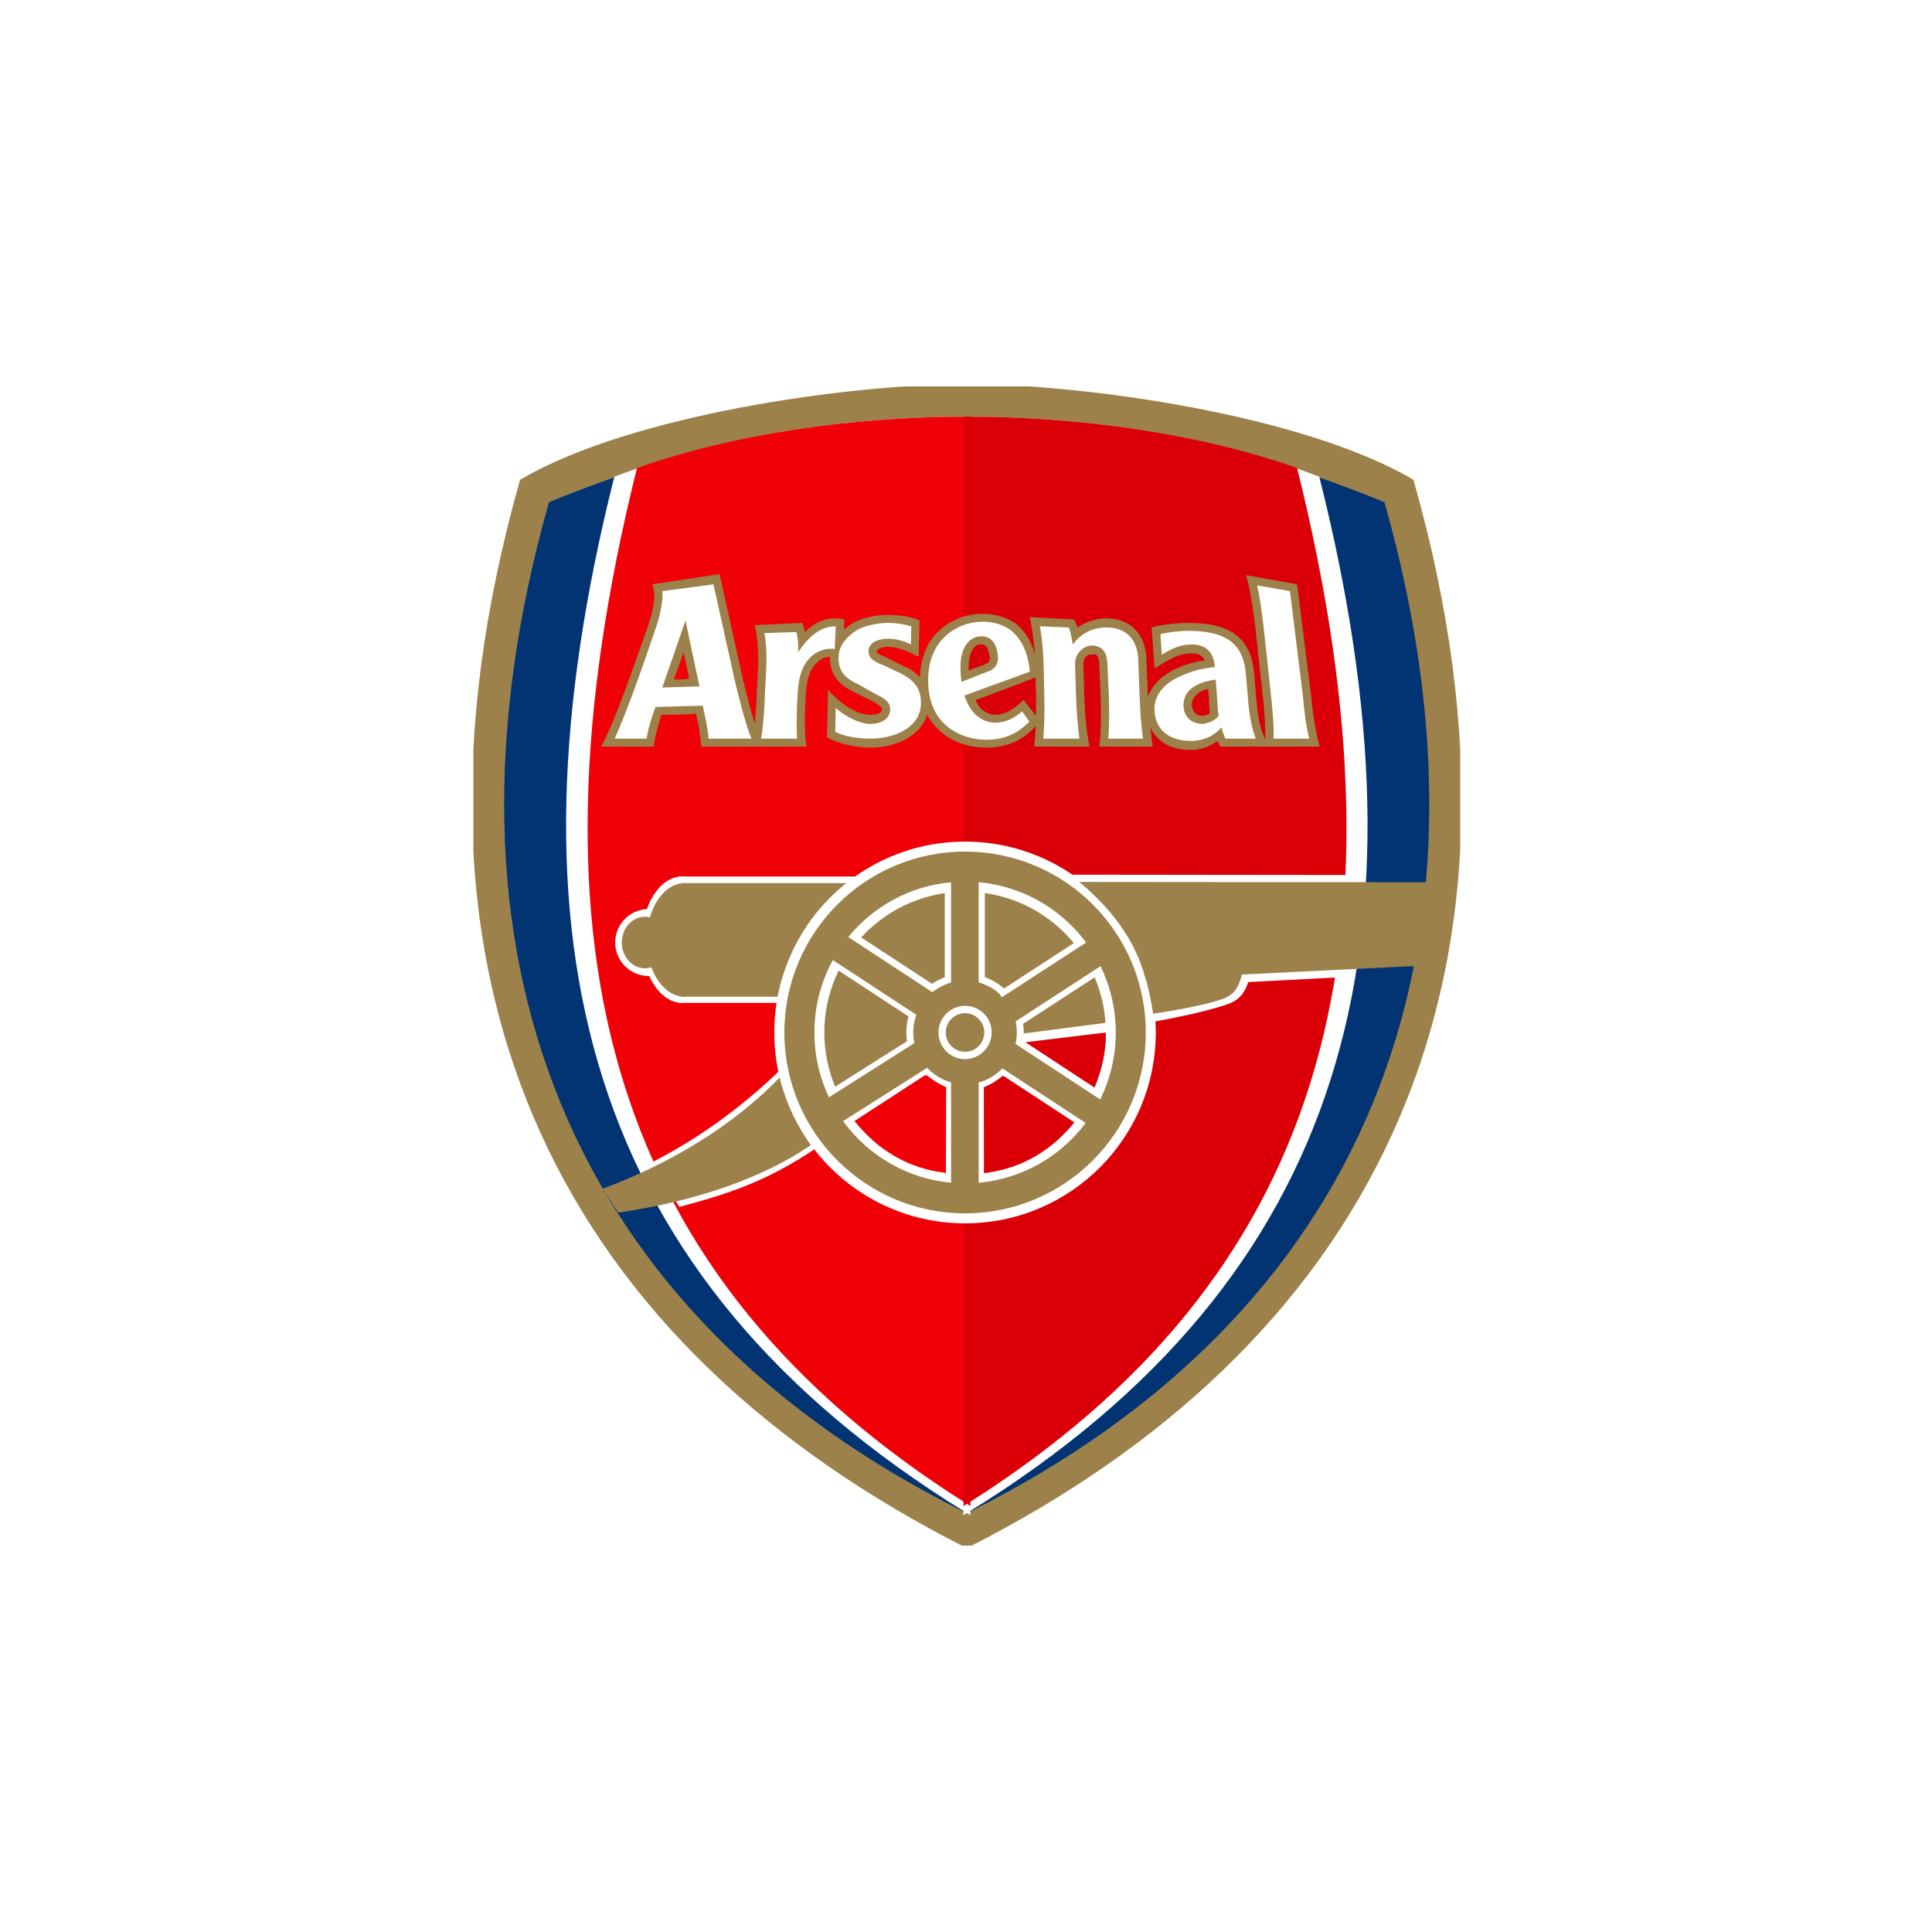 <svg width="200" height="200" viewBox="0 0 200 200" fill="none" xmlns="http://www.w3.org/2000/svg">
<rect width="200" height="200" fill="white"/>
<g clip-path="url(#clip0)">
<path d="M100.079 40.125C87.936 40.125 65.546 43.267 54.143 49.897C39.13 103.122 59.547 139.317 100.079 159.86C140.61 139.317 161.027 102.943 146.015 49.898C134.601 43.267 112.221 40.125 100.079 40.125Z" fill="#9C824A" stroke="#9C824A" stroke-width="0.716" stroke-miterlimit="282"/>
<path d="M100.079 43.547C88.149 43.547 74.717 45.073 57.125 52.253C44.03 98.713 59.222 135.951 100.079 156.247C140.935 135.951 156.116 98.713 143.021 52.253C125.429 45.073 112.008 43.547 100.079 43.547Z" fill="#023474" stroke="#023474" stroke-width="0.716" stroke-miterlimit="282"/>
<path d="M100.023 43.502C88.149 43.502 75.401 45.264 63.897 49.617C51.968 97.188 60.769 131.923 100.09 156.213L100.023 43.502ZM100.09 156.213C139.41 131.923 148.201 97.188 136.271 49.617C124.768 45.264 112.031 43.502 100.157 43.502L100.09 156.213Z" fill="white" stroke="white" stroke-width="0.716" stroke-miterlimit="282"/>
<path d="M100.09 43.491C88.149 43.491 76.063 45.297 66.241 48.719C53.885 98.579 63.808 132.248 100.101 155.259L100.09 43.491Z" fill="#EF0107" stroke="#EF0107" stroke-width="0.716" stroke-miterlimit="282"/>
<path d="M100.113 43.491C112.053 43.491 124.14 45.297 133.973 48.719C146.329 98.579 136.406 132.248 100.102 155.259L100.113 43.491Z" fill="#DB0007" stroke="#DB0007" stroke-width="0.716" stroke-miterlimit="282"/>
<path d="M84.662 118.729C79.393 122.342 75.2 123.643 70.333 124.934L67.396 120.367C71.87 118.101 76.5 114.948 81.165 110.382C81.557 114.813 83.62 117.955 84.662 118.729Z" fill="white"/>
<path d="M83.945 118.538C78.944 121.971 71.981 124.361 64.01 125.528L62.384 123.06C69.212 120.501 75.805 116.687 80.917 111.324C81.691 114.757 82.868 117.035 83.945 118.538Z" fill="#9C824A"/>
<path d="M70.625 97.569C70.625 99.488 69.078 101.036 67.161 101.036C65.243 101.036 63.685 99.488 63.685 97.569C63.685 95.65 65.243 94.102 67.161 94.102C69.078 94.102 70.625 95.65 70.625 97.569Z" fill="white"/>
<path d="M70.255 90.736V103.818H80.559C81.231 99.431 83.72 94.775 89.36 90.736H70.255Z" fill="white"/>
<path d="M70.67 103.818C68.371 103.852 66.476 100.968 66.443 97.356C66.42 93.743 68.259 90.781 70.569 90.736C70.591 90.736 70.614 90.736 70.647 90.736" fill="white"/>
<path d="M69.168 97.569C69.168 99.05 68.091 100.239 66.768 100.239C65.445 100.239 64.369 99.05 64.369 97.569C64.369 96.088 65.445 94.899 66.768 94.899C68.091 94.898 69.168 96.088 69.168 97.569Z" fill="#9C824A"/>
<path d="M70.535 91.421V103.179H80.761C81.568 99.274 83.552 95.123 88.508 91.421H70.535Z" fill="#9C824A"/>
<path d="M70.916 103.179C68.752 103.224 66.981 100.621 66.948 97.378C66.925 94.136 68.663 91.465 70.827 91.421C70.849 91.421 70.872 91.421 70.894 91.421" fill="#9C824A"/>
<path d="M119.644 106.881C119.644 117.798 110.809 126.639 99.9 126.639C89.001 126.639 80.155 117.798 80.155 106.881C80.155 95.965 89.001 87.124 99.9 87.124C110.809 87.124 119.644 95.965 119.644 106.881Z" fill="white"/>
<path d="M118.612 106.881C118.612 117.226 110.237 125.606 99.899 125.606C89.573 125.606 81.198 117.226 81.198 106.881C81.198 96.548 89.573 88.156 99.899 88.156C110.237 88.156 118.612 96.537 118.612 106.881Z" fill="#9C824A"/>
<path d="M115.507 106.881C115.507 115.509 108.521 122.499 99.9 122.499C91.289 122.499 84.304 115.509 84.304 106.881C84.304 98.253 91.289 91.263 99.9 91.263C108.521 91.263 115.507 98.253 115.507 106.881Z" fill="white"/>
<path d="M114.475 106.881C114.475 114.937 107.95 121.455 99.899 121.455C91.86 121.455 85.335 114.937 85.335 106.881C85.335 98.826 91.86 92.307 99.899 92.307C107.95 92.307 114.475 98.826 114.475 106.881Z" fill="#9C824A"/>
<path d="M105.976 106.881C105.988 110.236 103.263 112.962 99.91 112.973C96.547 112.973 93.822 110.247 93.822 106.893V106.881C93.822 103.526 96.536 100.8 99.899 100.8C103.251 100.789 105.976 103.516 105.976 106.87C105.976 106.881 105.976 106.881 105.976 106.881Z" fill="white"/>
<path d="M105.259 106.881C105.259 109.843 102.87 112.244 99.911 112.244C96.951 112.244 94.551 109.855 94.54 106.893V106.881C94.54 103.92 96.939 101.518 99.899 101.518C102.859 101.518 105.259 103.908 105.259 106.87V106.881Z" fill="#9C824A"/>
<path d="M102.658 106.881C102.658 108.396 101.424 109.63 99.9 109.641C98.386 109.641 97.153 108.407 97.153 106.881C97.153 105.356 98.386 104.133 99.9 104.122C101.424 104.121 102.658 105.356 102.658 106.881Z" fill="white"/>
<path d="M101.895 106.881C101.895 107.981 101.009 108.878 99.9 108.878C98.801 108.878 97.904 107.992 97.904 106.881C97.904 105.782 98.801 104.884 99.9 104.884C100.998 104.884 101.895 105.77 101.895 106.881Z" fill="#9C824A"/>
<path d="M101.951 91.971H97.803V101.653H101.951V91.971Z" fill="white"/>
<path d="M101.312 90.579H98.453V102.887H101.312V90.579Z" fill="#9C824A"/>
<path d="M111.459 97.434L113.724 100.912L105.607 106.186L103.353 102.707L111.459 97.434Z" fill="white"/>
<path d="M112.973 97.221L114.531 99.622L104.216 106.331L102.658 103.919L112.973 97.221Z" fill="#9C824A"/>
<path d="M94.08 107.667L96.3 111.167L88.127 116.351L85.907 112.839L94.08 107.667Z" fill="white"/>
<path d="M95.471 107.465L97.007 109.888L86.625 116.474L85.088 114.05L95.471 107.465Z" fill="#9C824A"/>
<path d="M101.951 112.435H97.803V122.117H101.951V112.435Z" fill="white"/>
<path d="M101.312 111.055H98.453V123.351H101.312V111.055Z" fill="#9C824A"/>
<path d="M95.852 111.403C96.413 111.874 97.029 112.3 97.803 112.626L97.78 121.264C93.867 120.76 90.907 118.83 88.665 116.081L95.863 111.403" fill="#EF0107"/>
<path d="M95.852 111.403C96.413 111.874 97.029 112.3 97.803 112.626L97.78 121.264C93.867 120.76 90.907 118.83 88.665 116.081L95.863 111.403" stroke="#EF0107" stroke-width="0.281" stroke-miterlimit="282"/>
<path d="M103.936 111.436C103.364 111.896 102.758 112.334 101.985 112.648L101.996 121.287C105.909 120.782 108.869 118.853 111.112 116.104L103.925 111.437" fill="#DB0007"/>
<path d="M103.936 111.436C103.364 111.896 102.758 112.334 101.985 112.648L101.996 121.287C105.909 120.782 108.869 118.853 111.112 116.104L103.925 111.437" stroke="#DB0007" stroke-width="0.281" stroke-miterlimit="282"/>
<path d="M105.898 107.812L114.464 106.78C114.531 108.923 114.015 110.808 113.286 112.614L105.875 107.812" fill="#DB0007"/>
<path d="M105.909 107.779C105.943 107.644 105.932 107.521 105.988 107.128L114.442 106.029C114.475 106.421 114.453 106.567 114.442 106.747L105.909 107.779Z" fill="white" stroke="white" stroke-width="0.281" stroke-miterlimit="282"/>
<path d="M118.422 100.655H129.511C129.163 101.967 128.826 103.302 127.234 103.897C124.689 104.851 119.409 105.771 119.409 105.771C119.307 104.323 118.982 102.359 118.422 100.655Z" fill="white"/>
<path d="M110.697 90.546L139.668 90.579L138.648 101.17L118.859 102.203C117.794 97.468 114.194 92.947 110.697 90.546Z" fill="white"/>
<path d="M111.728 91.297L148.717 91.331L147.304 99.959L118.601 101.373C117.468 97.087 114.879 93.956 111.728 91.297Z" fill="#9C824A"/>
<path d="M118.422 100.655H128.636C128.3 101.821 128.064 102.887 126.562 103.414C124.174 104.267 119.364 104.94 119.364 104.94C119.162 103.538 118.87 102.113 118.422 100.655Z" fill="#9C824A"/>
<path d="M107.21 75.164C107.21 75.635 107.109 76.925 107.053 77.284H112.794C112.445 75.758 112.288 73.638 112.244 72C112.244 72.112 112.143 68.712 112.143 68.712C112.143 68.477 112.244 68.118 112.39 68.006C112.592 67.77 112.794 67.77 113.04 67.77C113.287 67.658 113.735 67.658 113.791 68.589L113.937 72.112C113.993 73.761 113.993 75.994 113.791 77.284H119.319C119.274 76.813 119.117 75.635 119.072 75.287C119.767 76.813 121.27 77.632 123.265 77.632C124.454 77.632 125.362 77.171 126.057 76.7C126.057 76.813 126.349 77.284 126.349 77.284H136.619C136.171 75.758 135.879 73.638 135.722 72L134.276 60.489L128.995 59.546C129.444 61.072 129.746 63.305 129.937 64.831L130.744 72.236C130.89 73.526 130.991 74.939 130.991 76.465V76.577L130.789 76.106C130.385 75.163 130.194 73.997 130.037 72.235L129.847 69.879C129.544 66.121 127.504 64.482 123.007 64.482C122.267 64.482 120.373 64.594 119.218 64.954L119.521 69.172L120.72 68.476C121.718 67.882 122.458 67.646 123.355 67.646C124.062 67.646 124.51 67.882 124.712 68.353C123.86 68.476 122.918 68.712 121.864 69.172C120.272 69.879 119.274 70.944 118.826 72.111V71.999L118.668 68.117C118.579 65.649 116.976 64.011 114.531 64.011C113.444 64.011 112.445 64.359 111.549 64.953C111.493 64.83 111.448 64.717 111.392 64.594L111.19 64.123L106.604 63.887C106.806 64.717 107.109 67.062 107.154 67.881C106.907 66.714 106.257 65.424 105.057 64.482C104.115 63.887 102.915 63.539 101.671 63.539C99.978 63.539 98.229 64.246 97.085 65.424C95.885 66.591 95.291 68.24 95.235 70.114C94.787 69.643 94.192 69.183 93.497 68.947L91.4 67.881H91.299C90.806 67.645 90.75 67.533 90.75 67.421C90.806 67.186 91.299 66.95 91.95 66.95C92.847 66.95 94.092 67.421 95.089 68.005L95.19 64.246C94.439 63.887 93.396 63.663 91.894 63.663C91.098 63.663 89.606 63.775 88.306 64.481C87.958 64.717 87.655 64.953 87.364 65.189L87.409 64.122C86.209 63.898 84.92 63.898 83.328 65.424C83.272 65.3 83.171 64.717 83.07 64.481L78.137 64.717C78.484 66.12 78.54 68.117 78.439 69.878L78.338 71.763V71.999C78.282 72.941 78.238 73.996 78.137 74.938C77.733 73.637 77.296 71.875 76.937 70.473L74.493 59.433L67.519 60.488C67.564 60.6 67.664 60.959 67.721 61.306C67.766 61.778 67.766 62.72 67.115 64.717C65.972 67.881 64.379 72.706 62.832 76.105C62.63 76.576 62.227 77.283 62.227 77.283H67.665C67.766 76.464 68.113 75.05 68.461 73.996C69.212 73.996 71.152 73.996 72.048 73.872C72.25 74.702 72.452 75.757 72.508 76.463L72.598 77.283H83.474C83.227 75.521 83.328 73.176 83.418 71.875C83.519 70.349 83.821 69.294 84.472 68.711C84.965 68.116 85.514 68.004 85.918 68.004C85.862 70.113 87.208 71.056 88.407 71.639L90.549 72.705C91.3 73.176 91.3 73.288 91.3 73.524C91.255 73.872 90.649 73.995 90.1 73.995C88.957 73.995 87.409 73.288 85.716 71.415L85.615 76.34C86.961 77.047 88.654 77.394 90.156 77.394C92.646 77.394 95.291 76.228 95.987 73.995C97.231 76.34 99.676 77.394 102.075 77.394C104.216 77.396 105.808 76.7 107.21 75.164ZM69.761 70.35C70.064 69.531 70.311 68.825 70.759 67.534C71.062 68.825 71.207 69.644 71.353 70.238C70.759 70.35 70.457 70.35 69.761 70.35ZM100.281 69.06C100.281 67.422 100.875 66.715 101.469 66.715C101.671 66.715 102.12 66.592 102.321 67.422C102.422 67.77 102.467 68.006 102.467 68.118C102.467 68.589 102.22 68.712 101.918 68.712V68.825C101.918 68.825 101.077 69.06 100.281 69.419C100.281 69.296 100.281 69.184 100.281 69.06ZM105.965 72.471C104.911 73.402 104.16 73.997 102.915 73.997C101.918 73.873 101.323 73.29 100.976 72.471C102.018 72.112 106.055 70.586 107.209 70.115C107.209 71.057 107.255 72.112 107.255 72.112V74.109L105.965 72.471ZM124.554 74.109C123.613 74.109 123.411 73.402 123.366 72.942C123.411 72.471 123.556 71.764 125.059 71.293C125.104 71.877 125.159 72.348 125.159 72.348V72.819C125.205 73.178 125.205 73.525 125.249 73.873C125.059 73.997 124.813 73.997 124.554 74.109Z" fill="#9C824A"/>
<path d="M94.338 64.831C93.845 64.719 93.094 64.483 91.894 64.483C90.952 64.483 89.708 64.719 88.755 65.19C87.656 65.897 86.86 66.828 86.815 67.894C86.714 69.532 87.566 70.239 88.811 70.822C89.651 71.293 90.459 71.764 90.952 72C91.602 72.348 92.197 72.707 92.152 73.526C92.096 74.345 91.344 74.94 90.1 74.94C89.057 74.94 87.566 74.233 86.512 73.29L86.467 75.759C87.364 76.23 88.811 76.465 90.156 76.465C92.443 76.465 95.291 75.411 95.336 72.819C95.392 70.822 93.991 70.115 93.15 69.655C92.298 69.296 91.445 68.825 91.053 68.713C90.65 68.477 89.853 68.242 89.91 67.299C89.999 66.48 90.952 66.121 91.95 66.121C92.791 66.121 93.643 66.356 94.293 66.715" fill="white"/>
<path d="M73.854 60.489L68.562 61.195C68.663 61.902 68.461 63.305 67.912 64.954C66.824 68.118 65.03 73.402 63.628 76.465H66.925C67.116 75.399 67.362 74.468 67.867 73.178L72.755 73.054C72.946 73.996 73.305 75.522 73.35 76.465H77.79C77.24 75.163 76.545 72.471 76.097 70.586L73.854 60.489ZM68.562 71.17L70.961 64.247L72.408 71.057" fill="white"/>
<path d="M86.512 64.831L86.412 67.187C85.615 67.064 84.618 67.299 83.822 68.118C83.126 68.825 82.678 69.88 82.577 71.764C82.476 73.29 82.431 75.052 82.521 76.465H78.787C79.034 75.052 79.135 73.414 79.18 71.877L79.28 70.003C79.381 68.477 79.381 66.951 79.135 65.538L82.431 65.426C82.577 65.897 82.678 66.716 82.622 67.535C84.068 65.302 85.469 64.831 86.512 64.831Z" fill="white"/>
<path d="M133.536 61.195L130.138 60.601C130.486 62.138 130.587 63.193 130.789 64.718L131.585 72.112C131.742 73.638 131.888 75.052 131.843 76.465H135.532C135.173 75.052 135.027 73.638 134.881 72.112" fill="white"/>
<path d="M118.321 76.465C118.13 75.052 118.029 73.638 117.973 72.112L117.827 68.241C117.726 66.121 116.527 64.954 114.531 64.954C113.443 64.954 112.142 65.302 111.044 66.715C110.999 66.356 110.842 65.425 110.641 64.954L107.658 64.831C107.905 66.244 108.006 67.647 108.05 69.173L108.106 72.112C108.151 73.638 108.106 75.052 108.006 76.465H111.739C111.548 75.052 111.448 73.638 111.391 72.112L111.291 68.825C111.246 67.647 112.143 66.828 113.04 66.828C114.082 66.828 114.587 67.534 114.632 68.589L114.789 72.112C114.834 73.638 114.834 75.052 114.733 76.465" fill="white"/>
<path d="M129.993 76.465C129.544 75.287 129.298 73.874 129.196 72.348L128.994 70.003C128.792 67.186 127.605 65.302 123.007 65.302C122.211 65.302 121.067 65.425 120.126 65.65L120.272 67.77C121.213 67.186 122.167 66.715 123.366 66.715C124.611 66.715 125.653 67.299 125.755 69.06C124.555 69.184 123.456 69.408 122.211 70.003C120.821 70.586 119.375 71.764 119.52 73.638C119.666 75.758 121.269 76.7 123.265 76.7C124.812 76.7 125.855 75.994 126.45 75.287C126.55 75.758 126.707 76.106 126.853 76.465H129.993ZM124.555 74.939C123.456 74.939 122.559 74.345 122.514 73.054C122.514 71.764 123.31 70.71 125.855 70.35L126.001 72.348C126.057 73.054 126.057 73.526 126.158 74.109C125.8 74.58 125.205 74.816 124.555 74.939Z" fill="white"/>
<path d="M104.563 65.189C103.712 64.595 102.714 64.359 101.671 64.359C99.227 64.359 95.987 66.121 96.087 70.586C96.132 75.164 99.63 76.577 102.075 76.577C104.216 76.577 105.517 75.758 106.559 74.704L105.808 73.638C105.259 74.109 104.362 74.816 102.915 74.816C101.368 74.704 100.381 73.638 99.832 71.999L106.604 69.531C106.402 67.299 105.606 66.009 104.563 65.189ZM102.22 69.531L99.529 70.586C99.473 70.115 99.428 69.644 99.428 69.06C99.428 66.356 100.92 65.885 101.424 65.885C102.22 65.773 102.915 66.244 103.173 67.186C103.465 68.241 103.364 69.184 102.22 69.531Z" fill="white"/>
<path d="M86.266 100.116L88.541 96.649L96.637 101.945L94.361 105.423L86.266 100.116Z" fill="white"/>
<path d="M85.514 98.927L87.084 96.525L97.365 103.268L95.796 105.67L85.514 98.927Z" fill="#9C824A"/>
<path d="M103.543 111.156L105.819 107.678L113.914 112.984L111.638 116.463L103.543 111.156Z" fill="white"/>
<path d="M102.792 109.966L104.362 107.566L114.644 114.308L113.074 116.698L102.792 109.966Z" fill="#9C824A"/>
</g>
<defs>
<clipPath id="clip0">
<rect x="49" y="40" width="102.157" height="120" fill="white"/>
</clipPath>
</defs>
</svg>
